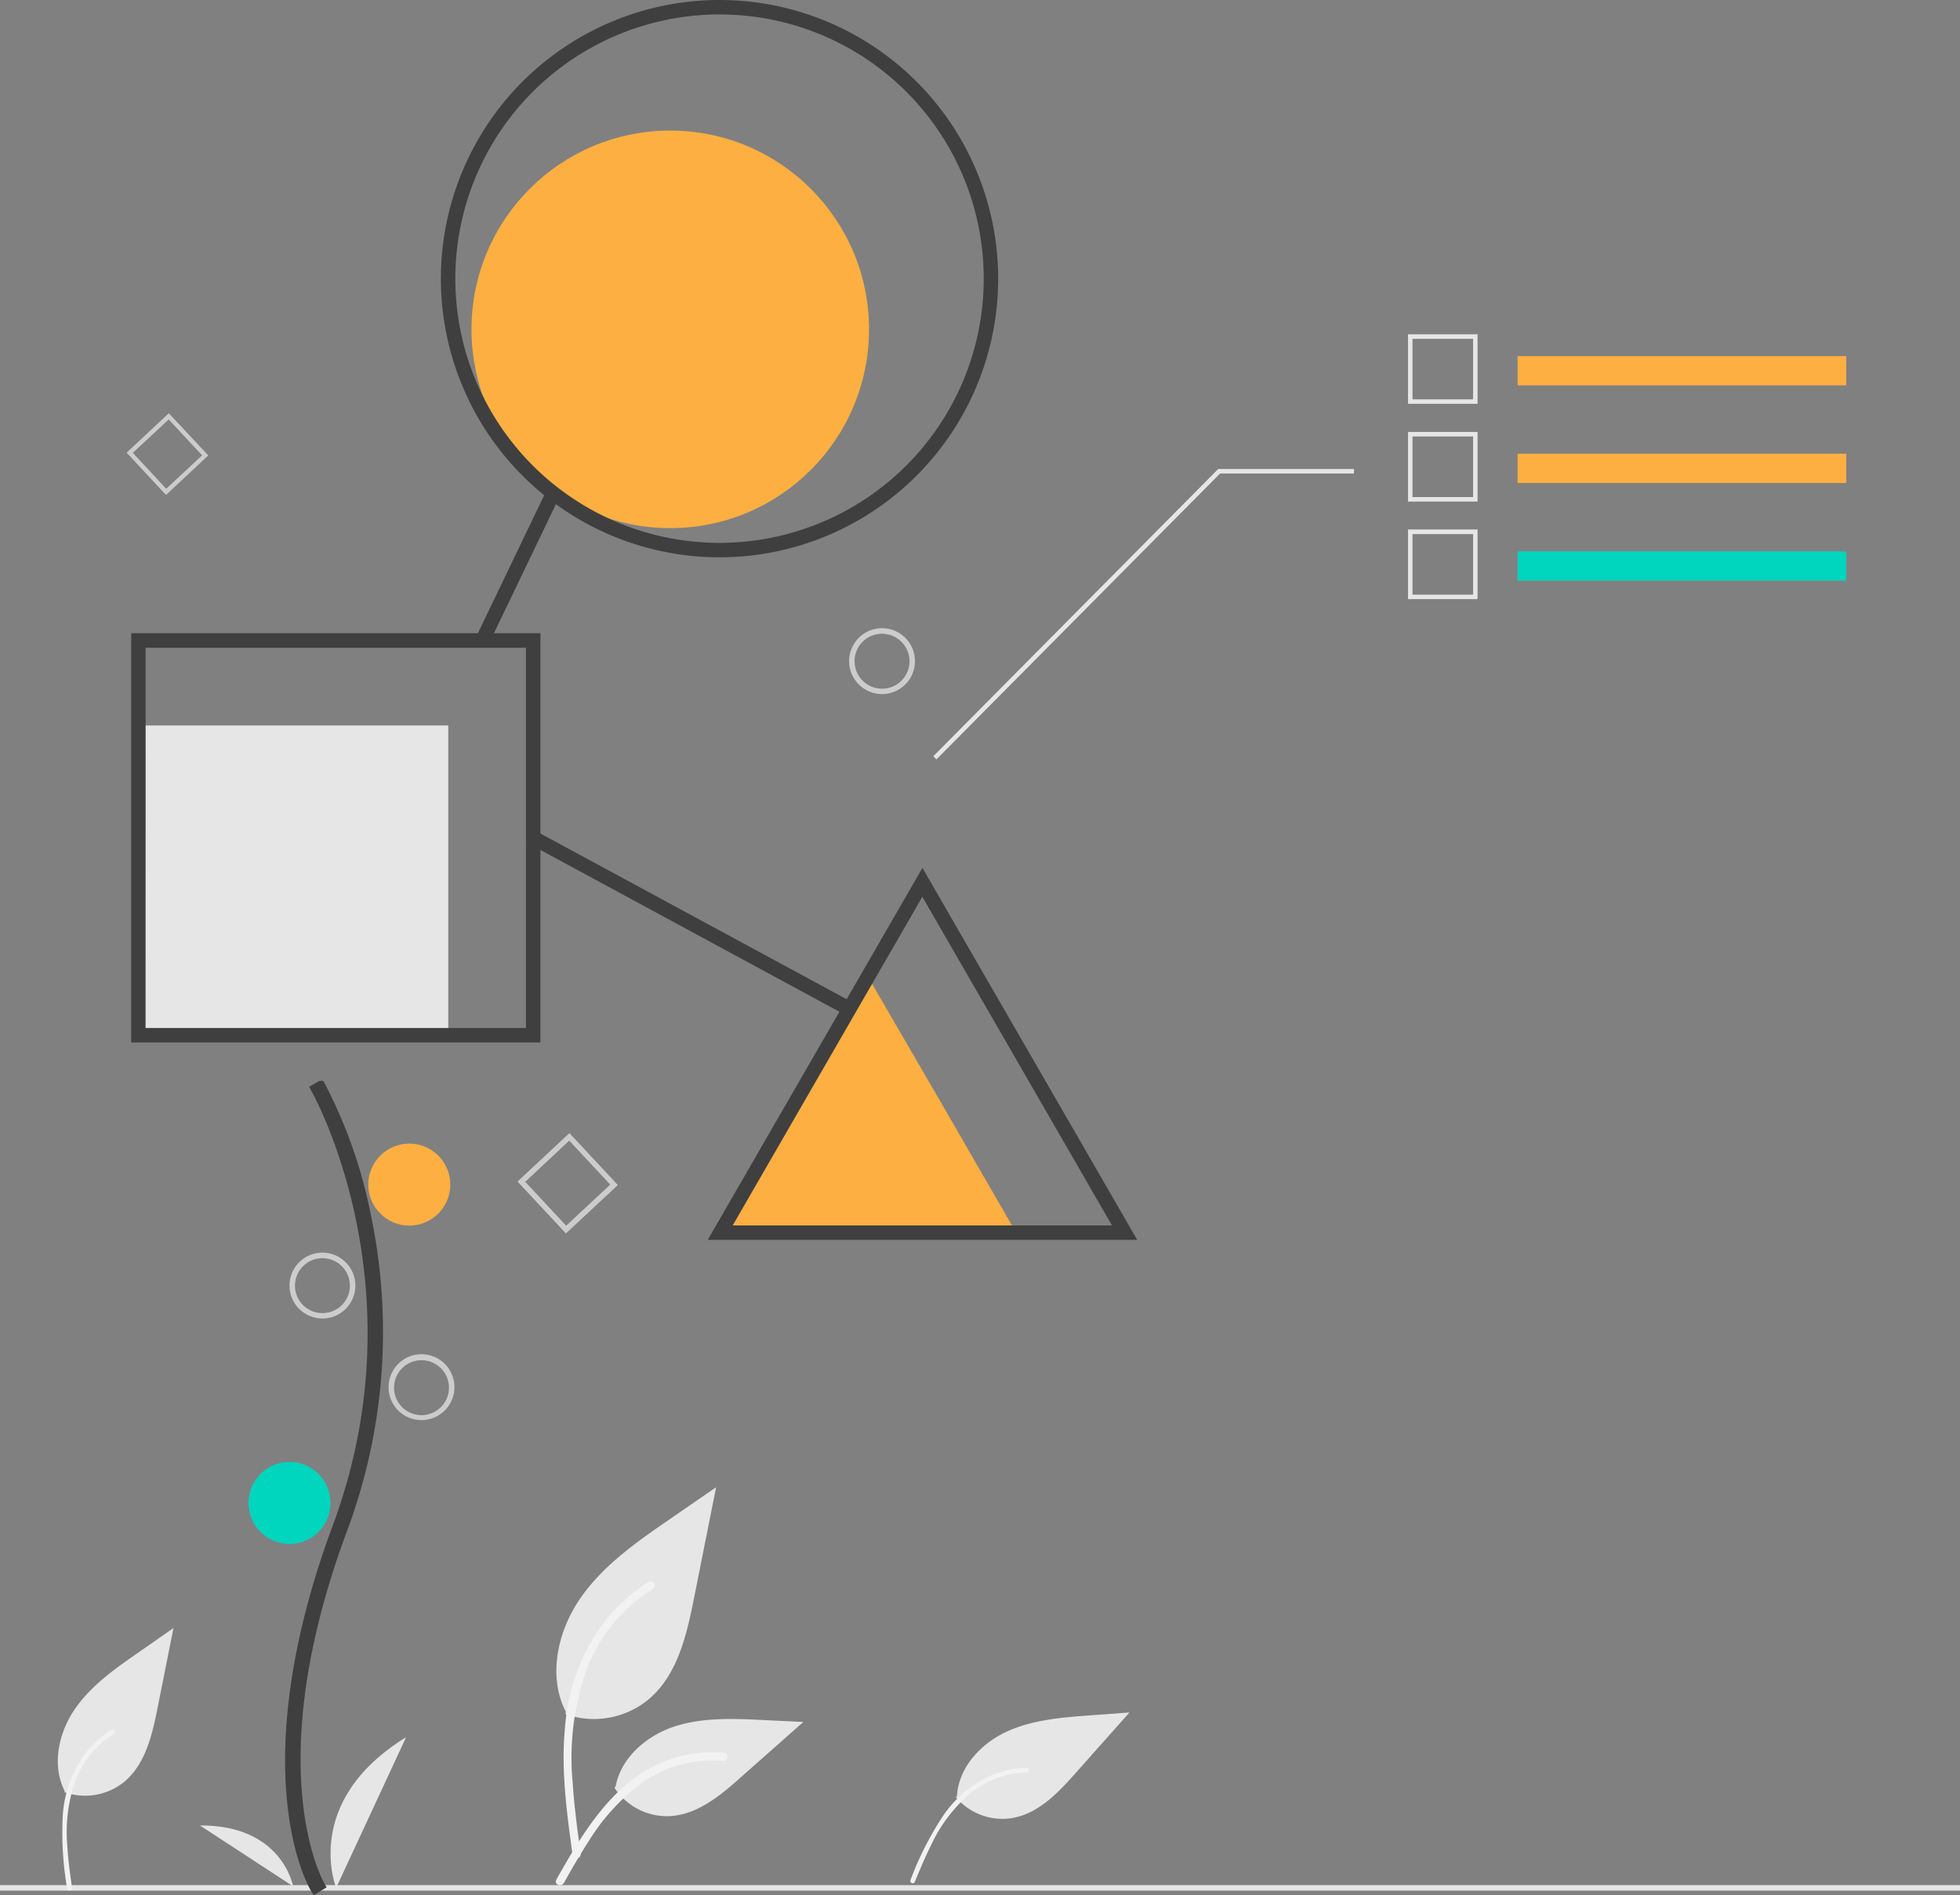 <svg xmlns="http://www.w3.org/2000/svg" viewBox="0 0 218.41 211.19"><rect x="0" y="0" width="218.41" height="211.19" fill="#808080" stroke="none"/><defs><style>.cls-1{fill:#e6e6e6;}.cls-2{fill:#fdaf42;}.cls-3{fill:#00d5be;}.cls-4{fill:#ccc;}.cls-5{fill:none;stroke:#3f3f3f;stroke-miterlimit:10;}.cls-6{fill:#f2f2f2;}</style></defs><g id="Layer_2" data-name="Layer 2"><g id="Layer_1-2" data-name="Layer 1"><polygon class="cls-1" points="104.35 84.62 135.96 52.76 150.88 52.76 150.88 52.26 135.75 52.26 135.68 52.33 104 84.27 104.35 84.62"/><rect class="cls-2" x="169.11" y="39.68" width="36.62" height="3.26"/><path class="cls-1" d="M164.65,45H156.9V37.25h7.75Zm-7.25-.5h6.75V37.76H157.4Z"/><rect class="cls-2" x="169.11" y="50.56" width="36.62" height="3.26"/><path class="cls-1" d="M164.65,55.89H156.9V48.13h7.75Zm-7.25-.5h6.75V48.63H157.4Z"/><rect class="cls-3" x="169.11" y="61.44" width="36.62" height="3.26"/><path class="cls-1" d="M164.65,66.76H156.9V59h7.75Zm-7.25-.5h6.75V59.51H157.4Z"/><path id="bec063ed-0fa9-413a-bd83-d8526fa41b8c" class="cls-2" d="M96.72,108.84,105,123.1l8.23,14.25H80.26l8.23-14.25Z"/><rect id="aa6e6c0d-ca3b-4989-ae08-5d6fb21b7d28" class="cls-1" x="15.43" y="80.84" width="34.52" height="34.52"/><circle id="e644b8cb-fae5-4de8-b33a-50bfc45133bc" class="cls-2" cx="74.69" cy="36.7" r="22.15"/><path id="a646102d-3f95-413e-a731-a5030e030d8b" class="cls-4" d="M94.62,73.68a3.67,3.67,0,1,1,3.67,3.66A3.67,3.67,0,0,1,94.62,73.68Zm.61,0a3.06,3.06,0,1,0,3.06-3.06A3.05,3.05,0,0,0,95.23,73.68Z"/><path id="a7867f82-9da8-49b7-a62f-5fc2df52f7dd" class="cls-4" d="M63.06,137.44l-5.39-5.78,5.78-5.4,5.4,5.79Zm-4.53-5.75,4.56,4.89L68,132l-4.57-4.9Z"/><path id="abfd432a-addf-48b7-a638-56871f84cdda" class="cls-4" d="M18.5,55.15l-4.39-4.71,4.7-4.39,4.4,4.7Zm-3.7-4.69,3.72,4,4-3.72-3.72-4Z"/><path id="b4b6c2e3-9a65-466b-808f-faa311f7d0ed" class="cls-5" d="M80.19,61.6a30.55,30.55,0,1,1,30.54-30.55A30.55,30.55,0,0,1,80.19,61.6Zm0-60.49a29.94,29.94,0,1,0,29.93,29.94A29.93,29.93,0,0,0,80.19,1.11Z"/><rect id="f21400a3-3aa1-44f2-adc5-de8006399ef9" class="cls-5" x="48.6" y="62.85" width="18.22" height="0.61" transform="translate(-24.21 87.82) rotate(-64.34)"/><rect id="fdf13e27-5b88-4b47-a548-6eba64ef8ea7" class="cls-5" x="76.49" y="83.01" width="0.61" height="39.52" transform="translate(-50.14 121.39) rotate(-61.58)"/><path id="ec996080-b25c-43f9-95b1-17d83c771fa1" class="cls-5" d="M59.72,115.66H15.12V71.06h44.6Zm-44-.61H59.11V71.68H15.73Z"/><path id="e64eb5c0-2762-4bb4-99c9-e384d48b09ae" class="cls-5" d="M125.86,137.66H79.73l23.06-39.95Zm-45.08-.61h44l-22-38.12Z"/><rect id="b99807fe-d1e7-4c81-968c-d37ef9c7f61f" class="cls-1" y="210.06" width="218.41" height="0.61"/><path id="af6ca119-d97b-47e3-8175-f2ef9a50390c" class="cls-1" d="M63,191a9.55,9.55,0,0,0,9.26-1.63c3.25-2.72,4.27-7.21,5.09-11.36l2.45-12.29-5.12,3.53c-3.69,2.54-7.46,5.16-10,8.83s-3.67,8.7-1.62,12.68"/><path id="af7a4949-e0bd-4368-90b0-825d65eef9dd" class="cls-6" d="M63.81,206.74c-.64-4.7-1.31-9.46-.85-14.22a22.34,22.34,0,0,1,4.31-11.71,19.5,19.5,0,0,1,5-4.54c.5-.31,1,.48.46.79a18.52,18.52,0,0,0-7.33,8.85,29.72,29.72,0,0,0-1.58,12.8c.17,2.6.52,5.2.88,7.78a.5.5,0,0,1-.32.57.47.47,0,0,1-.57-.32Z"/><path id="aa567de9-de23-4828-818f-c81c945c4442" class="cls-1" d="M106.52,200.26a6.78,6.78,0,0,0,6.25,2.33c3-.51,5.19-2.88,7.19-5.13l5.9-6.64-4.4.32c-3.16.24-6.41.49-9.29,1.82s-5.36,4-5.53,7.17"/><path id="fe38c075-c327-4996-87fc-6abec6d8ced7" class="cls-6" d="M101.45,209.52a35.48,35.48,0,0,1,3.68-7.24,12.77,12.77,0,0,1,5.5-4.52,11,11,0,0,1,3.76-.78.26.26,0,0,1,0,.52,10.58,10.58,0,0,0-6.15,2.23,17,17,0,0,0-4.47,5.84c-.67,1.33-1.24,2.71-1.81,4.08a.26.26,0,1,1-.51-.13Z"/><path id="ae9d33bb-edce-455d-ba46-f884f02ee286" class="cls-1" d="M68.46,199.19a7,7,0,0,0,6.15,3.18c3.11-.15,5.71-2.32,8-4.38l6.91-6.11L85,191.66c-3.29-.16-6.67-.3-9.8.71s-6,3.46-6.6,6.7"/><path id="f4a10cc1-a745-4bdf-8c47-a58c703e8c56" class="cls-6" d="M62,209.44c3.1-5.5,6.71-11.6,13.14-13.56a14.78,14.78,0,0,1,5.53-.57c.59.05.44,1-.14.91a13.64,13.64,0,0,0-8.83,2.33,23.1,23.1,0,0,0-6.06,6.55c-1,1.53-1.91,3.12-2.8,4.71C62.54,210.32,61.7,210,62,209.44Z"/><path id="e6c92f99-e819-44b3-a3ab-322ae3ae9c0f" class="cls-1" d="M7.17,199.7a6.93,6.93,0,0,0,6.71-1.18c2.35-2,3.08-5.21,3.68-8.22l1.77-8.89L15.62,184c-2.66,1.84-5.39,3.73-7.24,6.39s-2.65,6.3-1.17,9.18"/><path id="a52ffbd1-05e9-4477-9f5c-0a49e3800732" class="cls-6" d="M7.49,210.47A36.36,36.36,0,0,1,7,202.2a13.13,13.13,0,0,1,2.51-6.82,11.23,11.23,0,0,1,2.91-2.63c.29-.19.56.27.27.46a10.79,10.79,0,0,0-4.27,5.14,17.45,17.45,0,0,0-.91,7.45c.09,1.52.3,3,.51,4.53a.29.29,0,0,1-.19.33.27.27,0,0,1-.33-.19Z"/><path id="a0fb9511-7a08-40c5-84ea-69c7b1520cf5" class="cls-5" d="M35.12,210.5c-.08-.13-2-3.31-2.64-9.89-.6-6.05-.21-16.24,5.07-30.45,10-26.93-2.31-48.65-2.43-48.87l.61-.35a53.71,53.71,0,0,1,5.08,14.41,62.9,62.9,0,0,1-2.6,35.05c-10,26.88-2.56,39.61-2.49,39.73Z"/><circle id="f311804e-8539-4d4f-8733-0b334c90657a" class="cls-2" cx="45.61" cy="132" r="4.57"/><circle id="a6573fda-74df-4cf8-bcdf-8c67e75bc2cf" class="cls-3" cx="32.26" cy="167.47" r="4.57"/><path id="ac75699b-0dec-44f0-aa90-11495e5daa36" class="cls-1" d="M37.46,210.36s-3.9-9.59,7.79-16.78Z"/><path id="f26d9f94-3dcd-492b-9651-88d3329d1691" class="cls-1" d="M32.66,210.19s-1.18-6.84-10.38-6.78Z"/><path id="ecf71195-8595-47d1-9f0d-85506c4dd5f7" class="cls-4" d="M43.3,154.57A3.67,3.67,0,1,1,47,158.24,3.66,3.66,0,0,1,43.3,154.57Zm.61,0a3.06,3.06,0,1,0,3.06-3A3.06,3.06,0,0,0,43.91,154.57Z"/><path id="a4f0274e-f5b3-4a0e-a250-2f78ed178189" class="cls-4" d="M32.26,143.26a3.67,3.67,0,1,1,3.67,3.66A3.67,3.67,0,0,1,32.26,143.26Zm.61,0a3.06,3.06,0,1,0,3.06-3.06A3.06,3.06,0,0,0,32.87,143.26Z"/></g></g></svg>
